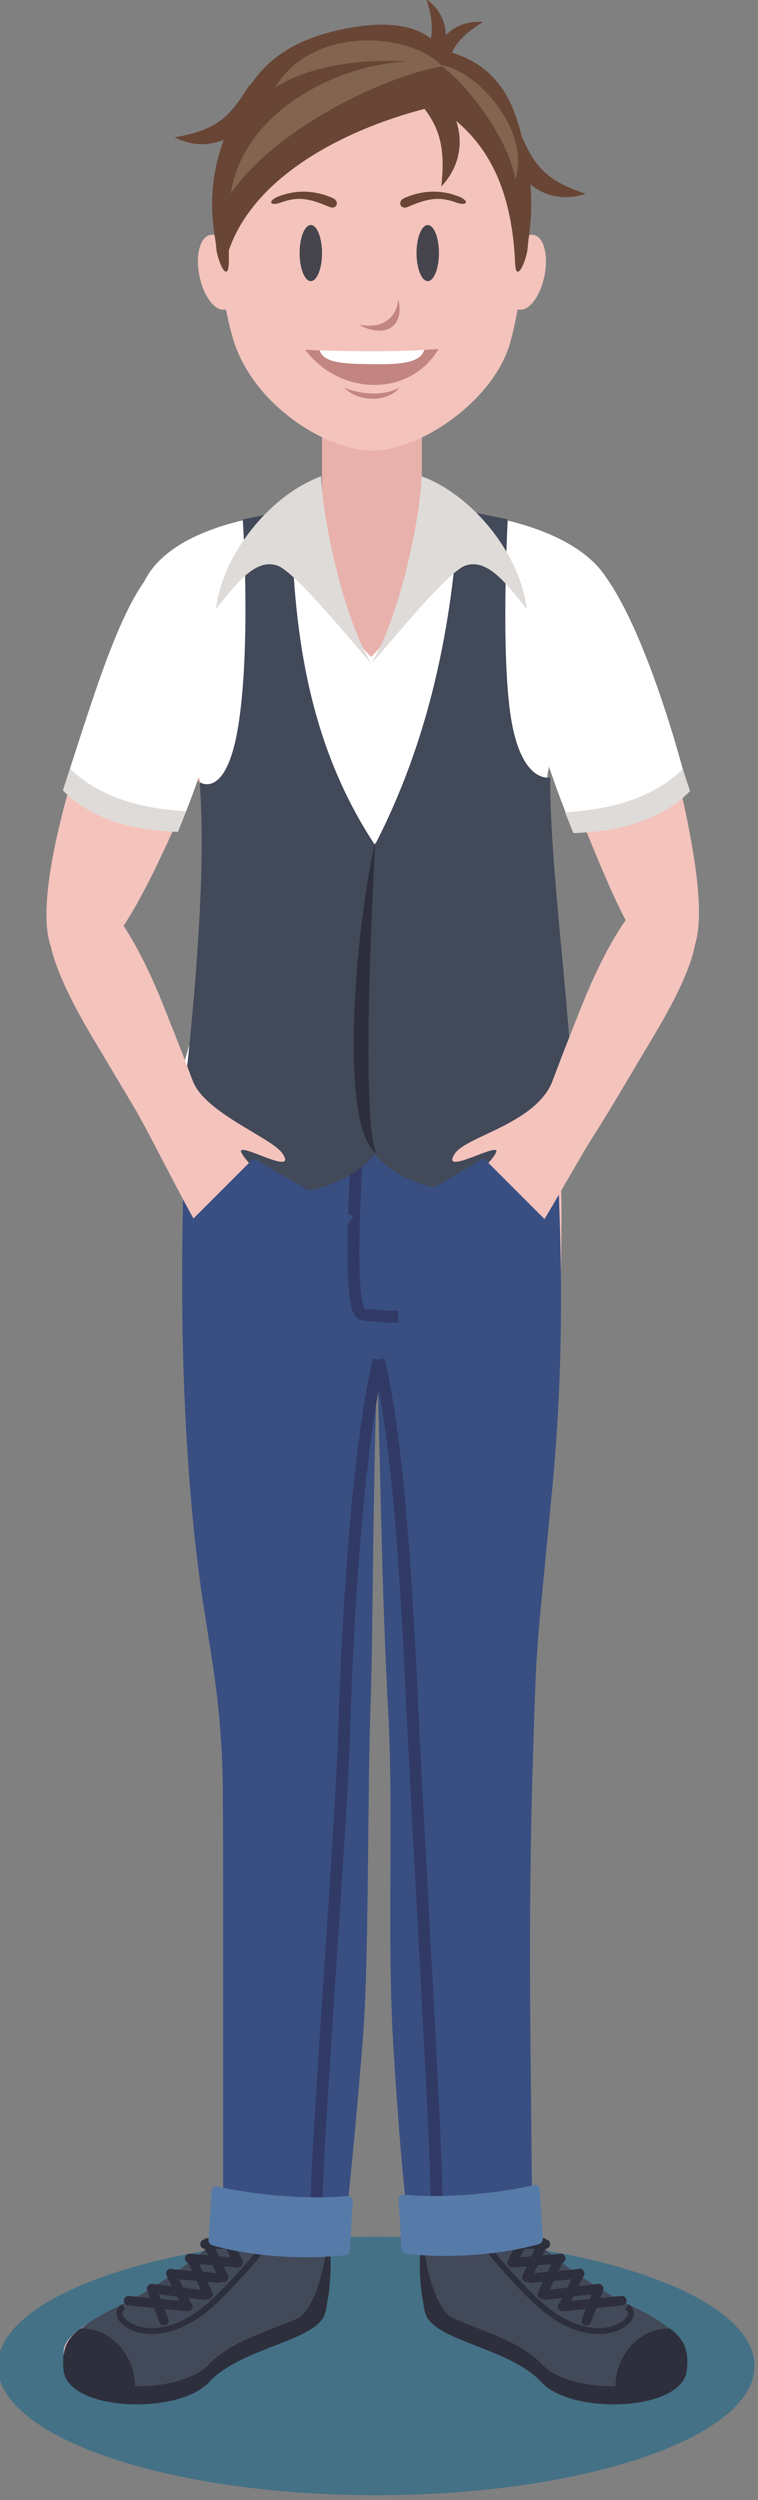 <?xml version="1.0" encoding="UTF-8" standalone="no"?>
<!-- Created with Inkscape (http://www.inkscape.org/) -->

<svg
   xmlns:dc="http://purl.org/dc/elements/1.1/"
   xmlns:cc="http://creativecommons.org/ns#"
   xmlns:rdf="http://www.w3.org/1999/02/22-rdf-syntax-ns#"
   xmlns:svg="http://www.w3.org/2000/svg"
   xmlns="http://www.w3.org/2000/svg"
   xmlns:sodipodi="http://sodipodi.sourceforge.net/DTD/sodipodi-0.dtd"
   xmlns:inkscape="http://www.inkscape.org/namespaces/inkscape"
   width="16.059mm"
   height="52.917mm"
   viewBox="0 0 16.059 52.917"
   version="1.1"
   id="svg6853"
   inkscape:version="0.92.3 (2405546, 2018-03-11)"
   sodipodi:docname="2.svg">
  <rect x="0" y="0" width="16.059" height="52.917" fill="#808080" stroke="none"/>
  <defs
     id="defs6847" />
  <sodipodi:namedview
     id="base"
     pagecolor="#ffffff"
     bordercolor="#666666"
     borderopacity="1.0"
     inkscape:pageopacity="0.0"
     inkscape:pageshadow="2"
     inkscape:zoom="0.35"
     inkscape:cx="675.76437"
     inkscape:cy="-442.75285"
     inkscape:document-units="mm"
     inkscape:current-layer="layer1"
     showgrid="false"
     fit-margin-top="0"
     fit-margin-left="0"
     fit-margin-right="0"
     fit-margin-bottom="0"
     inkscape:window-width="1613"
     inkscape:window-height="995"
     inkscape:window-x="67"
     inkscape:window-y="27"
     inkscape:window-maximized="1" />
  <g
     inkscape:label="Layer 1"
     inkscape:groupmode="layer"
     id="layer1"
     transform="translate(199.963,21.228)">
    <g
       transform="matrix(0.079,0,0,0.079,-230.786,-31.78)"
       id="g6752">
      <path
         inkscape:connector-curvature="0"
         d="m 454.5,599.024 c 2.849,36.24 -1.001,154.224 15.276,136.127 12.209,-13.572 15.797,-85.537 17.88,-104.711 6.657,-61.305 -41.411,-136.361 -33.156,-31.416"
         style="fill:#f3c3bc;fill-opacity:1;fill-rule:evenodd;stroke:none;stroke-width:0.133"
         id="path936" />
      <path
         inkscape:connector-curvature="0"
         d="m 526.535,599.024 c -2.849,36.24 1,154.224 -15.277,136.127 -12.208,-13.571 -11.129,-84.953 -13.211,-104.128 -6.657,-61.304 36.743,-136.944 28.488,-31.999"
         style="fill:#f3c3bc;fill-opacity:1;fill-rule:evenodd;stroke:none;stroke-width:0.133"
         id="path938" />
      <path
         inkscape:connector-curvature="0"
         d="m 491.036,802.14 c 55.893,0 101.479,-15.553 101.479,-34.624 0,-19.069 -45.585,-34.624 -101.479,-34.624 -55.893,0 -101.479,15.555 -101.479,34.624 0,19.071 45.585,34.624 101.479,34.624"
         style="fill:#447186;fill-opacity:1;fill-rule:evenodd;stroke:none;stroke-width:0.133"
         id="path940" />
      <path
         inkscape:connector-curvature="0"
         d="m 477.587,740.413 c 0.507,5.652 0.737,10.647 -0.404,13.455 -2.884,7.101 -22.459,8.78 -31.011,18.024 -7.964,8.608 -36.697,7.873 -38.871,-2.659 -0.227,-1.1 -0.449,-4.947 0.311,-6.085 2.301,-3.453 9.175,-4.293 16.451,-7.505 3.076,-1.359 10.708,-8.592 19.431,-14.959 0.16,-0.116 0.319,-0.236 0.479,-0.355 1.808,-0.063 3.483,0.289 5.037,1.119 4.06,2.165 3.248,4.872 7.849,5.684 4.6,0.811 15.697,0.54 18.132,-5.684 0.893,-0.319 1.756,-0.665 2.596,-1.035"
         style="fill:#2e2f3d;fill-opacity:1;fill-rule:evenodd;stroke:none;stroke-width:0.133"
         id="path942" />
      <path
         inkscape:connector-curvature="0"
         d="m 476.844,709.805 c -3.043,10.357 3.223,32.068 0.339,39.168 -2.884,7.101 -22.459,8.781 -31.011,18.025 -7.964,8.608 -36.697,7.872 -38.871,-2.66 -0.915,-4.437 7.084,-9.32 16.761,-13.591 3.075,-1.357 12.131,-7.488 20.852,-13.853 8.396,-6.128 15.308,-18.596 15.047,-23.707 -0.725,-14.211 20.457,-15.552 16.883,-3.383"
         style="fill:#f3c3bc;fill-opacity:1;fill-rule:evenodd;stroke:none;stroke-width:0.133"
         id="path944" />
      <path
         inkscape:connector-curvature="0"
         d="m 476.347,721.184 c 2.563,8.159 1.976,24.983 0.836,27.789 -2.883,7.1 -22.459,8.781 -31.011,18.025 -7.964,8.607 -35.964,7.977 -38.136,-2.555 -0.915,-4.437 5.877,-9.425 15.552,-13.696 1.849,-0.816 19.293,-10.58 27.575,-20.361 1.908,-2.253 0.292,-6.315 -0.801,-8.267 -1.668,-2.98 14.497,-6.264 14.876,-1.245 0.097,1.271 0.963,3.361 0.876,5.221 10.887,1.337 9.56,-2.567 10.233,-4.912"
         style="fill:#424959;fill-opacity:1;fill-rule:evenodd;stroke:none;stroke-width:0.133"
         id="path946" />
      <path
         inkscape:connector-curvature="0"
         d="m 466.831,726.216 c -2.016,6.049 -16.093,21.893 -22.496,26.755 -14.539,11.04 -25.781,1.417 -21.007,-1.341"
         style="fill:none;stroke:#2e2f3d;stroke-width:1.6;stroke-linecap:butt;stroke-linejoin:miter;stroke-miterlimit:22.926;stroke-dasharray:none;stroke-opacity:1"
         id="path948" />
      <path
         inkscape:connector-curvature="0"
         d="m 445.967,748.308 -4.299,-9.221"
         style="fill:none;stroke:#2e2f3d;stroke-width:2.56;stroke-linecap:round;stroke-linejoin:round;stroke-miterlimit:22.926;stroke-dasharray:none;stroke-opacity:1"
         id="path950" />
      <path
         inkscape:connector-curvature="0"
         d="m 450.111,743.735 -4.3,-9.221"
         style="fill:none;stroke:#2e2f3d;stroke-width:2.56;stroke-linecap:round;stroke-linejoin:round;stroke-miterlimit:22.926;stroke-dasharray:none;stroke-opacity:1"
         id="path952" />
      <path
         inkscape:connector-curvature="0"
         d="m 454.061,739.779 -4.199,-8.412"
         style="fill:none;stroke:#2e2f3d;stroke-width:2.56;stroke-linecap:round;stroke-linejoin:round;stroke-miterlimit:22.926;stroke-dasharray:none;stroke-opacity:1"
         id="path954" />
      <path
         inkscape:connector-curvature="0"
         d="m 436.155,742.825 12.695,1.121"
         style="fill:none;stroke:#2e2f3d;stroke-width:2.56;stroke-linecap:round;stroke-linejoin:round;stroke-miterlimit:22.926;stroke-dasharray:none;stroke-opacity:1"
         id="path956" />
      <path
         inkscape:connector-curvature="0"
         d="m 441.029,738.697 12.693,1.12"
         style="fill:none;stroke:#2e2f3d;stroke-width:2.56;stroke-linecap:round;stroke-linejoin:round;stroke-miterlimit:22.926;stroke-dasharray:none;stroke-opacity:1"
         id="path958" />
      <path
         inkscape:connector-curvature="0"
         d="m 445.163,734.852 12.903,-0.032"
         style="fill:none;stroke:#2e2f3d;stroke-width:2.56;stroke-linecap:round;stroke-linejoin:round;stroke-miterlimit:22.926;stroke-dasharray:none;stroke-opacity:1"
         id="path960" />
      <path
         inkscape:connector-curvature="0"
         d="m 440.125,750.993 -4.141,-8.275"
         style="fill:none;stroke:#2e2f3d;stroke-width:2.56;stroke-linecap:round;stroke-linejoin:round;stroke-miterlimit:22.926;stroke-dasharray:none;stroke-opacity:1"
         id="path962" />
      <path
         inkscape:connector-curvature="0"
         d="m 430.944,746.773 14.115,1.752"
         style="fill:none;stroke:#2e2f3d;stroke-width:2.56;stroke-linecap:round;stroke-linejoin:round;stroke-miterlimit:22.926;stroke-dasharray:none;stroke-opacity:1"
         id="path964" />
      <path
         inkscape:connector-curvature="0"
         d="m 424.657,750.021 15.896,1.543"
         style="fill:none;stroke:#2e2f3d;stroke-width:2.56;stroke-linecap:round;stroke-linejoin:round;stroke-miterlimit:22.926;stroke-dasharray:none;stroke-opacity:1"
         id="path966" />
      <path
         inkscape:connector-curvature="0"
         d="m 434.152,755.395 -3.303,-8.589"
         style="fill:none;stroke:#2e2f3d;stroke-width:2.56;stroke-linecap:round;stroke-linejoin:round;stroke-miterlimit:22.926;stroke-dasharray:none;stroke-opacity:1"
         id="path968" />
      <path
         inkscape:connector-curvature="0"
         d="m 426.387,772.899 c -10.159,1.193 -19.828,-0.533 -19.085,-8.56 0.209,-2.257 1.319,-4.553 4.419,-6.865 0.119,-0.003 0.237,-0.004 0.356,-0.004 7.789,0 14.125,6.872 14.311,15.429"
         style="fill:#2e2f3d;fill-opacity:1;fill-rule:evenodd;stroke:none;stroke-width:0.133"
         id="path970" />
      <path
         inkscape:connector-curvature="0"
         d="m 478.207,731.932 c 1.316,7.459 0.281,17.145 -0.489,19.044 -0.868,2.137 -3.672,4.019 -6.928,3.293 5.261,-4.745 7.008,-17.379 7.417,-22.337"
         style="fill:#2e2f3d;fill-opacity:1;fill-rule:evenodd;stroke:none;stroke-width:0.133"
         id="path972" />
      <path
         inkscape:connector-curvature="0"
         d="m 503.995,740.413 c -0.507,5.652 -0.737,10.647 0.403,13.455 2.884,7.101 22.459,8.78 31.012,18.024 7.963,8.608 36.696,7.873 38.869,-2.659 0.228,-1.1 0.449,-4.947 -0.309,-6.085 -2.303,-3.453 -9.175,-4.293 -16.451,-7.505 -3.076,-1.359 -10.708,-8.592 -19.432,-14.959 -0.159,-0.116 -0.319,-0.236 -0.477,-0.355 -1.809,-0.063 -3.484,0.289 -5.039,1.119 -4.059,2.165 -3.248,4.872 -7.848,5.684 -4.601,0.811 -15.697,0.54 -18.133,-5.684 -0.892,-0.319 -1.755,-0.665 -2.595,-1.035"
         style="fill:#2e2f3d;fill-opacity:1;fill-rule:evenodd;stroke:none;stroke-width:0.133"
         id="path974" />
      <path
         inkscape:connector-curvature="0"
         d="m 505.235,721.184 c -2.563,8.159 -1.976,24.983 -0.837,27.789 2.884,7.1 22.46,8.781 31.012,18.025 7.963,8.607 35.963,7.977 38.135,-2.555 0.916,-4.437 -5.876,-9.425 -15.552,-13.696 -1.939,-0.856 -21.02,-11.547 -28.711,-21.783 -1.335,-1.776 0.943,-7.108 1.42,-8.809 0.951,-3.392 -14.753,-3.921 -15.759,0.407 -0.288,1.237 -0.692,3.62 0.525,5.533 -10.887,1.337 -9.561,-2.567 -10.233,-4.912"
         style="fill:#424959;fill-opacity:1;fill-rule:evenodd;stroke:none;stroke-width:0.133"
         id="path976" />
      <path
         inkscape:connector-curvature="0"
         d="m 514.751,726.216 c 2.016,6.049 16.093,21.893 22.496,26.755 14.537,11.04 25.781,1.417 21.007,-1.341"
         style="fill:none;stroke:#2e2f3d;stroke-width:1.6;stroke-linecap:butt;stroke-linejoin:miter;stroke-miterlimit:22.926;stroke-dasharray:none;stroke-opacity:1"
         id="path978" />
      <path
         inkscape:connector-curvature="0"
         d="m 535.613,748.308 4.3,-9.221"
         style="fill:none;stroke:#2e2f3d;stroke-width:2.56;stroke-linecap:round;stroke-linejoin:round;stroke-miterlimit:22.926;stroke-dasharray:none;stroke-opacity:1"
         id="path980" />
      <path
         inkscape:connector-curvature="0"
         d="m 531.471,743.735 4.299,-9.221"
         style="fill:none;stroke:#2e2f3d;stroke-width:2.56;stroke-linecap:round;stroke-linejoin:round;stroke-miterlimit:22.926;stroke-dasharray:none;stroke-opacity:1"
         id="path982" />
      <path
         inkscape:connector-curvature="0"
         d="m 527.52,739.779 4.199,-8.412"
         style="fill:none;stroke:#2e2f3d;stroke-width:2.56;stroke-linecap:round;stroke-linejoin:round;stroke-miterlimit:22.926;stroke-dasharray:none;stroke-opacity:1"
         id="path984" />
      <path
         inkscape:connector-curvature="0"
         d="m 545.425,742.825 -12.693,1.121"
         style="fill:none;stroke:#2e2f3d;stroke-width:2.56;stroke-linecap:round;stroke-linejoin:round;stroke-miterlimit:22.926;stroke-dasharray:none;stroke-opacity:1"
         id="path986" />
      <path
         inkscape:connector-curvature="0"
         d="m 540.552,738.697 -12.693,1.12"
         style="fill:none;stroke:#2e2f3d;stroke-width:2.56;stroke-linecap:round;stroke-linejoin:round;stroke-miterlimit:22.926;stroke-dasharray:none;stroke-opacity:1"
         id="path988" />
      <path
         inkscape:connector-curvature="0"
         d="m 536.419,734.852 -12.904,-0.032"
         style="fill:none;stroke:#2e2f3d;stroke-width:2.56;stroke-linecap:round;stroke-linejoin:round;stroke-miterlimit:22.926;stroke-dasharray:none;stroke-opacity:1"
         id="path990" />
      <path
         inkscape:connector-curvature="0"
         d="m 541.456,750.993 4.141,-8.275"
         style="fill:none;stroke:#2e2f3d;stroke-width:2.56;stroke-linecap:round;stroke-linejoin:round;stroke-miterlimit:22.926;stroke-dasharray:none;stroke-opacity:1"
         id="path992" />
      <path
         inkscape:connector-curvature="0"
         d="m 550.637,746.773 -14.116,1.752"
         style="fill:none;stroke:#2e2f3d;stroke-width:2.56;stroke-linecap:round;stroke-linejoin:round;stroke-miterlimit:22.926;stroke-dasharray:none;stroke-opacity:1"
         id="path994" />
      <path
         inkscape:connector-curvature="0"
         d="m 556.924,750.021 -15.896,1.543"
         style="fill:none;stroke:#2e2f3d;stroke-width:2.56;stroke-linecap:round;stroke-linejoin:round;stroke-miterlimit:22.926;stroke-dasharray:none;stroke-opacity:1"
         id="path996" />
      <path
         inkscape:connector-curvature="0"
         d="m 547.429,755.395 3.301,-8.589"
         style="fill:none;stroke:#2e2f3d;stroke-width:2.56;stroke-linecap:round;stroke-linejoin:round;stroke-miterlimit:22.926;stroke-dasharray:none;stroke-opacity:1"
         id="path998" />
      <path
         inkscape:connector-curvature="0"
         d="m 555.193,772.899 c 10.159,1.193 19.829,-0.533 19.085,-8.56 -0.208,-2.257 -1.317,-4.553 -4.419,-6.865 -0.117,-0.003 -0.236,-0.004 -0.355,-0.004 -7.789,0 -14.127,6.872 -14.312,15.429"
         style="fill:#2e2f3d;fill-opacity:1;fill-rule:evenodd;stroke:none;stroke-width:0.133"
         id="path1000" />
      <path
         inkscape:connector-curvature="0"
         d="m 503.373,731.932 c -1.315,7.459 -0.28,17.145 0.491,19.044 0.867,2.137 3.672,4.019 6.927,3.293 -5.26,-4.745 -7.007,-17.379 -7.417,-22.337"
         style="fill:#2e2f3d;fill-opacity:1;fill-rule:evenodd;stroke:none;stroke-width:0.133"
         id="path1002" />
      <path
         inkscape:connector-curvature="0"
         d="m 568.973,329.925 c 8.756,33.968 12.812,59.351 2.643,62.484 -10.168,3.133 -18.989,-24.448 -30.308,-50.713 -33.408,-77.523 9.38,-82.709 27.665,-11.771"
         style="fill:#f3c3bc;fill-opacity:1;fill-rule:evenodd;stroke:none;stroke-width:0.133"
         id="path1004" />
      <path
         inkscape:connector-curvature="0"
         d="m 489.963,483.559 c -44.512,0 -55.257,-44.344 -42.077,-78.675 5.716,-14.884 1.825,-43.36 -6.297,-68.016 -3.968,-12.045 -11.105,-21.028 -14.453,-31.235 -15.749,-47.993 140.936,-44.727 126.785,-1.595 -3.512,10.701 -11.661,20.525 -15.847,33.424 -7.977,24.585 -10.888,52.891 -5.309,67.423 14.297,37.237 6.396,78.673 -42.801,78.673"
         style="fill:#e9b1ab;fill-opacity:1;fill-rule:evenodd;stroke:none;stroke-width:0.133"
         id="path1006" />
      <path
         inkscape:connector-curvature="0"
         d="m 439.923,456.573 c -0.387,92.976 14.956,137.232 30.635,137.232 15.68,0 17.905,-87.056 15.767,-119.229 -6.528,-98.257 -46.077,-96.025 -46.401,-18.003"
         style="fill:#f3c3bc;fill-opacity:1;fill-rule:evenodd;stroke:none;stroke-width:0.133"
         id="path1008" />
      <path
         inkscape:connector-curvature="0"
         d="m 540.737,458.827 c -0.012,90.368 -14.581,134.979 -30.261,134.979 -15.679,0 -17.904,-87.056 -15.767,-119.229 6.529,-98.257 46.037,-93.772 46.028,-15.749"
         style="fill:#f3c3bc;fill-opacity:1;fill-rule:evenodd;stroke:none;stroke-width:0.133"
         id="path1010" />
      <path
         inkscape:connector-curvature="0"
         d="m 412.757,331.457 c -10.541,32.436 -14.343,57.819 -4.175,60.952 10.168,3.133 21.76,-21.677 33.08,-47.943 33.407,-77.52 -6.264,-82.68 -28.905,-13.009"
         style="fill:#f3c3bc;fill-opacity:1;fill-rule:evenodd;stroke:none;stroke-width:0.133"
         id="path1012" />
      <path
         inkscape:connector-curvature="0"
         d="m 439.691,435.705 c -0.408,19.968 -1.841,52.928 1.223,93.732 3.063,40.804 7.895,48.037 8.931,79.009 0.281,8.38 0.087,99.109 0.165,112.113 9.939,2.76 23.615,4.513 33.553,2.011 0.86,-8.031 2.173,-21.216 3.896,-42.449 1.721,-21.232 1.192,-64.411 2.072,-89.365 0.736,-20.847 0.323,-40.009 1.779,-93.461 1.195,46.531 1.345,63.428 3.012,96.04 1.384,27.095 -0.355,59.6 1.221,86.549 1.577,26.949 3.267,42.179 3.267,42.179 10.888,1.709 23.111,1.499 34,-2.055 -0.316,-38.376 -1.063,-70.728 0.235,-114.052 1.039,-34.679 0.888,-28.047 5.169,-72.943 4.281,-44.896 1.631,-77.34 1.223,-97.308 -13.529,-15.693 -86.217,-15.693 -99.745,0"
         style="fill:#394f82;fill-opacity:1;fill-rule:evenodd;stroke:none;stroke-width:0.133"
         id="path1014" />
      <path
         inkscape:connector-curvature="0"
         d="m 491.748,497.884 c 6.029,25.512 7.976,71.884 9.276,99.265 1.301,27.383 6.243,111.332 6.243,126.64"
         style="fill:none;stroke:#313a65;stroke-width:3.2;stroke-linecap:butt;stroke-linejoin:miter;stroke-miterlimit:22.926;stroke-dasharray:none;stroke-opacity:1"
         id="path1016" />
      <path
         inkscape:connector-curvature="0"
         d="m 485.789,444.803 c -0.399,6.824 -2.391,40.323 1.595,40.943 3.985,0.621 9.564,0.621 9.564,0.621"
         style="fill:none;stroke:#313a65;stroke-width:3.2;stroke-linecap:butt;stroke-linejoin:miter;stroke-miterlimit:22.926;stroke-dasharray:none;stroke-opacity:1"
         id="path1018" />
      <path
         inkscape:connector-curvature="0"
         d="m 491.748,497.884 c -6.031,25.512 -8.561,74.217 -9.277,99.265 -0.717,25.049 -7.381,111.047 -7.381,126.355"
         style="fill:none;stroke:#313a65;stroke-width:3.2;stroke-linecap:butt;stroke-linejoin:miter;stroke-miterlimit:22.926;stroke-dasharray:none;stroke-opacity:1"
         id="path1020" />
      <path
         inkscape:connector-curvature="0"
         d="m 448.263,719.371 c 11.175,2.495 24.367,3.557 35.324,2.596 0.707,-0.061 1.245,0.731 1.197,1.505 -0.268,4.347 -0.536,8.693 -0.804,13.039 -0.048,0.776 -0.667,1.239 -1.371,1.315 -11.201,1.199 -24.385,0.433 -35.325,-2.597 -0.687,-0.189 -1.245,-0.729 -1.197,-1.504 0.268,-4.347 0.536,-8.693 0.804,-13.04 0.048,-0.775 0.679,-1.469 1.372,-1.313"
         style="fill:#577ba8;fill-opacity:1;fill-rule:evenodd;stroke:none;stroke-width:0.133"
         id="path1022" />
      <path
         inkscape:connector-curvature="0"
         d="m 574.765,345.345 c -9.36,8.259 -19.697,11.624 -30.816,11.095 -24.92,-60.415 -13.123,-83.513 2.656,-74.337 10.896,6.335 22.403,40.448 28.16,63.243"
         style="fill:#ffffff;fill-opacity:1;fill-rule:evenodd;stroke:none;stroke-width:0.133"
         id="path1024" />
      <path
         inkscape:connector-curvature="0"
         d="m 476.52,222.147 h 26.781 v 51.904 c 0,7.365 -6.025,13.391 -13.389,13.391 h -10e-4 c -7.365,0 -13.391,-6.025 -13.391,-13.391 v -51.904"
         style="fill:#e9b1ab;fill-opacity:1;fill-rule:evenodd;stroke:none;stroke-width:0.133"
         id="path1026" />
      <path
         inkscape:connector-curvature="0"
         d="m 436.425,431.564 c 0.777,-6.253 7.157,-27.159 9.236,-33.18 4.605,-13.339 3.261,-37.393 -2.575,-58.14 -3.947,-14.027 -11.183,-24.575 -15.299,-36.803 -4.987,-19.247 14.032,-30.539 44.032,-32.947 2.248,8.543 7.275,28.719 17.887,39.096 9.909,-9.824 17.273,-29.713 19.317,-39.263 30.667,2.511 50.139,14.705 45.549,31.559 -2.832,10.397 -9.659,9.629 -13.773,21.928 -8.099,24.2 -3.876,55.187 -2.685,73.327 0.464,7.059 5.479,27.853 6.235,34.461 -25.087,14.356 -78.388,11.943 -107.924,-0.039"
         style="fill:#ffffff;fill-opacity:1;fill-rule:evenodd;stroke:none;stroke-width:0.133"
         id="path1028" />
      <path
         inkscape:connector-curvature="0"
         d="m 490.172,143.213 c 42.127,-0.267 45.377,49.213 37.009,81.493 -4.239,16.347 -24.636,29.613 -37.009,29.613 -12.724,0 -32.455,-12.533 -37.56,-30.133 -9.209,-31.733 -2.651,-80.707 37.56,-80.973"
         style="fill:#f3c3bc;fill-opacity:1;fill-rule:evenodd;stroke:none;stroke-width:0.133"
         id="path1030" />
      <path
         inkscape:connector-curvature="0"
         d="m 473.52,208.893 c 1.656,0 3.005,-3.373 3.005,-7.52 0,-4.133 -1.349,-7.507 -3.005,-7.507 -1.656,0 -3.007,3.373 -3.007,7.507 0,4.147 1.351,7.52 3.007,7.52"
         style="fill:#46454e;fill-opacity:1;fill-rule:evenodd;stroke:none;stroke-width:0.133"
         id="path1032" />
      <path
         inkscape:connector-curvature="0"
         d="m 504.875,208.893 c 1.656,0 3.007,-3.373 3.007,-7.52 0,-4.133 -1.351,-7.507 -3.007,-7.507 -1.656,0 -3.007,3.373 -3.007,7.507 0,4.147 1.351,7.52 3.007,7.52"
         style="fill:#46454e;fill-opacity:1;fill-rule:evenodd;stroke:none;stroke-width:0.133"
         id="path1034" />
      <path
         inkscape:connector-curvature="0"
         d="m 486.308,220.533 c 7.487,1.56 10.563,-3.013 10.613,-6.853 1.909,7.067 -3.207,10.88 -10.613,6.853"
         style="fill:#c38581;fill-opacity:1;fill-rule:evenodd;stroke:none;stroke-width:0.133"
         id="path1036" />
      <path
         inkscape:connector-curvature="0"
         d="m 498.624,186.627 c 2.992,-1.32 8.263,-2.84 14.451,-0.453 3.096,1.187 2.528,2.8 -0.712,1.613 -5.007,-1.827 -8.2,-0.707 -12.941,1.253 -1.836,0.76 -2.833,-1.52 -0.797,-2.413"
         style="fill:#684535;fill-opacity:1;fill-rule:evenodd;stroke:none;stroke-width:0.133"
         id="path1038" />
      <path
         inkscape:connector-curvature="0"
         d="m 479.377,186.627 c -2.993,-1.32 -8.263,-2.84 -14.451,-0.453 -3.097,1.187 -2.529,2.8 0.711,1.613 5.008,-1.827 8.201,-0.707 12.941,1.253 1.837,0.76 2.833,-1.52 0.799,-2.413"
         style="fill:#684535;fill-opacity:1;fill-rule:evenodd;stroke:none;stroke-width:0.133"
         id="path1040" />
      <path
         inkscape:connector-curvature="0"
         d="m 446.5,196.52 c 2.697,-0.547 5.796,3.48 6.92,9.013 1.125,5.52 -0.151,10.44 -2.848,10.987 -2.699,0.56 -5.796,-3.48 -6.921,-9 -1.124,-5.533 0.151,-10.453 2.849,-11"
         style="fill:#f3c3bc;fill-opacity:1;fill-rule:evenodd;stroke:none;stroke-width:0.133"
         id="path1042" />
      <path
         inkscape:connector-curvature="0"
         d="m 533.323,196.52 c -2.699,-0.547 -5.796,3.48 -6.921,9.013 -1.124,5.52 0.151,10.44 2.848,10.987 2.699,0.56 5.797,-3.48 6.921,-9 1.124,-5.533 -0.151,-10.453 -2.848,-11"
         style="fill:#f3c3bc;fill-opacity:1;fill-rule:evenodd;stroke:none;stroke-width:0.133"
         id="path1044" />
      <path
         inkscape:connector-curvature="0"
         d="m 448.139,199.827 c 0.24,3.64 3.588,11.147 3.399,2.64 -0.188,-8.493 0.945,-29.84 9.823,-38.72 8.876,-8.88 19.076,-3.773 28.332,-3.773 0.073,0 0.145,0 0.219,-0.013 0.073,0.013 0.145,0.013 0.22,0.013 9.255,0 19.455,-5.107 28.332,3.773 8.877,8.88 10.011,30.227 9.821,38.72 -0.189,8.507 3.16,1 3.4,-2.64 0.284,-4.307 2.853,-13.773 -1.968,-31.133 -2.068,-7.453 -5.919,-18.507 -21.219,-21.747 -5.797,-8.8 -19.445,-6.867 -24.905,-5.853 -21.552,3.973 -27.164,14.853 -32.193,26.76 -7.009,16.6 -3.544,27.667 -3.26,31.973"
         style="fill:#684535;fill-opacity:1;fill-rule:evenodd;stroke:none;stroke-width:0.133"
         id="path1046" />
      <path
         inkscape:connector-curvature="0"
         d="m 507.777,227.067 c -10.064,0.827 -25.193,0.72 -35.733,0.227 9.101,12.253 27.908,12.933 35.733,-0.227"
         style="fill:#c38581;fill-opacity:1;fill-rule:evenodd;stroke:none;stroke-width:0.133"
         id="path1048" />
      <path
         inkscape:connector-curvature="0"
         d="m 503.923,227.333 c -8.512,0.467 -19.28,0.413 -28.024,0.107 1.012,3.373 6.392,3.613 13.968,3.707 7.607,0.107 13.016,-0.307 14.056,-3.813"
         style="fill:#ffffff;fill-opacity:1;fill-rule:evenodd;stroke:none;stroke-width:0.133"
         id="path1050" />
      <path
         inkscape:connector-curvature="0"
         d="m 497.347,237.373 c -3.841,2.267 -10.169,2.04 -14.871,0.08 3.787,3.867 11.613,4.067 14.871,-0.08"
         style="fill:#c38581;fill-opacity:1;fill-rule:evenodd;stroke:none;stroke-width:0.133"
         id="path1052" />
      <path
         inkscape:connector-curvature="0"
         d="m 528.277,203.387 c -1.4,-27.32 -13.336,-37.88 -27.656,-44.973 23.828,-6.907 33.312,11.947 27.656,44.973"
         style="fill:#684535;fill-opacity:1;fill-rule:evenodd;stroke:none;stroke-width:0.133"
         id="path1054" />
      <path
         inkscape:connector-curvature="0"
         d="m 450.429,204.56 c 5.999,-27.32 43.239,-40.853 63.949,-43.933 -51.263,-21.267 -68.321,6.52 -63.949,43.933"
         style="fill:#684535;fill-opacity:1;fill-rule:evenodd;stroke:none;stroke-width:0.133"
         id="path1056" />
      <path
         inkscape:connector-curvature="0"
         d="m 508.503,183.547 c 1.669,-14.4 -2.533,-18.747 -8.979,-26.173 9.451,-3.84 20.527,13.92 8.979,26.173"
         style="fill:#684535;fill-opacity:1;fill-rule:evenodd;stroke:none;stroke-width:0.133"
         id="path1058" />
      <path
         inkscape:connector-curvature="0"
         d="m 504.528,133.36 c 3.071,9.64 0.776,13.173 -2.639,19.12 6.977,1.36 12.177,-12.267 2.639,-19.12"
         style="fill:#684535;fill-opacity:1;fill-rule:evenodd;stroke:none;stroke-width:0.133"
         id="path1060" />
      <path
         inkscape:connector-curvature="0"
         d="m 519.695,139.48 c -8.64,5.253 -9.228,9.427 -10.551,16.147 -6.159,-3.547 -1.137,-17.24 10.551,-16.147"
         style="fill:#684535;fill-opacity:1;fill-rule:evenodd;stroke:none;stroke-width:0.133"
         id="path1062" />
      <path
         inkscape:connector-curvature="0"
         d="m 437.004,170.36 c 12.689,-2.107 15.364,-6.747 20.113,-14.053 5.584,7.107 -6.839,20.893 -20.113,14.053"
         style="fill:#684535;fill-opacity:1;fill-rule:evenodd;stroke:none;stroke-width:0.133"
         id="path1064" />
      <path
         inkscape:connector-curvature="0"
         d="m 547.239,185.48 c -12.249,-3.933 -14.221,-8.92 -17.86,-16.84 -6.557,6.227 3.733,21.667 17.86,16.84"
         style="fill:#684535;fill-opacity:1;fill-rule:evenodd;stroke:none;stroke-width:0.133"
         id="path1066" />
      <path
         inkscape:connector-curvature="0"
         d="m 468.307,270.08 c 0.291,32.231 4.472,63.489 23.228,91.104 l 0.019,80.64 c -12.521,16.077 -41.052,13.947 -54.176,2.165 3.259,-24.288 8.605,-72.443 6.323,-100.86 0,0 7.465,5.293 10.593,-16.577 3.129,-21.872 0.973,-53.825 0.973,-53.825 l 13.04,-2.647"
         style="fill:#424959;fill-opacity:1;fill-rule:evenodd;stroke:none;stroke-width:0.133"
         id="path1068" />
      <path
         inkscape:connector-curvature="0"
         d="m 513.287,270.08 c -1.788,30.98 -7.967,62.145 -23.228,91.104 l -0.26,80.64 c 12.523,16.077 40.793,11.871 53.919,0.089 1.504,-24.647 -6.136,-71.623 -5.999,-100.039 0,0 -7.465,1.885 -10.42,-15.323 -2.953,-17.209 -0.972,-53.825 -0.972,-53.825 l -13.04,-2.647"
         style="fill:#424959;fill-opacity:1;fill-rule:evenodd;stroke:none;stroke-width:0.133"
         id="path1070" />
      <path
         inkscape:connector-curvature="0"
         d="m 564.853,412.185 c -12.3,20.433 -26.937,47.245 -32.907,42.916 -5.183,-3.759 7.06,-33.989 13.948,-51.341 17.895,-45.087 34.968,-39.916 30.66,-17.077 -1.332,7.057 -6.052,16.117 -11.701,25.503"
         style="fill:#f3c3bc;fill-opacity:1;fill-rule:evenodd;stroke:none;stroke-width:0.133"
         id="path1072" />
      <path
         inkscape:connector-curvature="0"
         d="m 415.345,412.185 c 12.313,20.427 26.939,47.245 32.907,42.916 5.183,-3.759 -7.06,-33.989 -13.947,-51.341 -18.245,-45.971 -35.717,-40.509 -30.5,-16.537 1.476,6.776 6.281,16.237 11.54,24.963"
         style="fill:#f3c3bc;fill-opacity:1;fill-rule:evenodd;stroke:none;stroke-width:0.133"
         id="path1074" />
      <path
         inkscape:connector-curvature="0"
         d="m 425.78,429.672 c -4.388,-7.339 13.893,-12.612 15.992,-6.701 3.119,8.772 21.303,15.405 24.153,19.677 4.329,6.487 -12.603,-3.637 -11.032,-0.272 2.017,4.324 18.221,16.981 20.235,22.372 2.013,5.389 -20.909,-15.16 -15.412,-7.475 5.496,7.685 9.719,10.672 9.401,14.629 -0.232,2.897 -16.479,-17.852 -14.052,-10.607 2.007,5.985 5.115,9.572 4.476,12.857 -0.832,4.284 -16.141,-20.76 -14.657,-15.645 1.163,4.008 5.877,8.781 5.348,11.229 -1.396,6.435 -17.539,-28.501 -24.452,-40.065"
         style="fill:#f3c3bc;fill-opacity:1;fill-rule:evenodd;stroke:none;stroke-width:0.133"
         id="path1076" />
      <path
         inkscape:connector-curvature="0"
         d="m 440.541,461.555 17.609,-17.609 26.815,15.608 -28.815,35.62 -15.609,-33.619"
         style="fill:#394f82;fill-opacity:1;fill-rule:evenodd;stroke:none;stroke-width:0.133"
         id="path1078" />
      <path
         inkscape:connector-curvature="0"
         d="m 549.263,427.504 c -0.939,-2.268 -9.259,-9.039 -10.755,-4.753 -4.124,11.809 -23.163,15.129 -26.345,19.897 -4.329,6.487 12.603,-3.637 11.033,-0.272 -2.019,4.324 -18.221,16.981 -20.235,22.372 -2.013,5.389 20.909,-15.16 15.412,-7.475 -5.496,7.685 -9.719,10.672 -9.401,14.629 0.232,2.897 16.479,-17.852 14.051,-10.607 -2.005,5.985 -5.113,9.572 -4.476,12.857 0.833,4.284 16.143,-20.76 14.659,-15.645 -1.163,4.008 -5.88,8.781 -5.348,11.229 1.184,5.46 15.421,-22.941 24.281,-36.324 1.533,-2.319 -2.093,-4.024 -2.876,-5.909"
         style="fill:#f3c3bc;fill-opacity:1;fill-rule:evenodd;stroke:none;stroke-width:0.133"
         id="path1080" />
      <path
         inkscape:connector-curvature="0"
         d="m 537.548,461.555 -17.611,-17.609 -26.815,15.608 28.816,35.62 15.609,-33.619"
         style="fill:#394f82;fill-opacity:1;fill-rule:evenodd;stroke:none;stroke-width:0.133"
         id="path1082" />
      <path
         inkscape:connector-curvature="0"
         d="m 407.047,345.345 c 7.391,7.541 18.153,10.584 30.816,11.095 26.603,-64.489 12.968,-86.679 -4.368,-72.301 -10.12,8.393 -17.324,33.156 -26.448,61.207"
         style="fill:#ffffff;fill-opacity:1;fill-rule:evenodd;stroke:none;stroke-width:0.133"
         id="path1084" />
      <path
         inkscape:connector-curvature="0"
         d="m 533.572,719.02 c -11.175,2.495 -24.367,3.557 -35.324,2.596 -0.707,-0.061 -1.245,0.731 -1.197,1.505 0.268,4.347 0.536,8.693 0.804,13.04 0.048,0.775 0.667,1.239 1.371,1.313 11.201,1.199 24.385,0.433 35.325,-2.596 0.687,-0.191 1.245,-0.731 1.197,-1.505 -0.268,-4.347 -0.536,-8.693 -0.804,-13.039 -0.048,-0.776 -0.679,-1.469 -1.372,-1.315"
         style="fill:#577ba8;fill-opacity:1;fill-rule:evenodd;stroke:none;stroke-width:0.133"
         id="path1086" />
      <path
         inkscape:connector-curvature="0"
         d="m 491.023,442.627 c -10.311,-7.965 -5.285,-61.813 -0.216,-83.555 -1.129,20.988 -3.587,74.011 0.216,83.555"
         style="fill:#2e2f3d;fill-opacity:1;fill-rule:evenodd;stroke:none;stroke-width:0.133"
         id="path1088" />
      <path
         inkscape:connector-curvature="0"
         d="m 489.76,311.383 c 7.955,-13.396 13.176,-39.679 13.471,-50.209 14.152,5.267 26.599,21.363 28.209,35.633 -6.109,-7.799 -10.792,-13.485 -16.359,-11.733 -4.744,1.493 -19.803,20.148 -25.321,26.309"
         style="fill:#dedbd9;fill-opacity:1;fill-rule:evenodd;stroke:none;stroke-width:0.133"
         id="path1090" />
      <path
         inkscape:connector-curvature="0"
         d="m 489.76,311.383 c -7.955,-13.396 -13.176,-39.679 -13.469,-50.209 -14.153,5.267 -26.6,21.363 -28.211,35.633 6.109,-7.799 10.793,-13.485 16.36,-11.733 4.743,1.493 19.803,20.148 25.32,26.309"
         style="fill:#dedbd9;fill-opacity:1;fill-rule:evenodd;stroke:none;stroke-width:0.133"
         id="path1092" />
      <path
         inkscape:connector-curvature="0"
         d="m 407.047,345.345 c 7.391,7.541 18.153,10.584 30.816,11.095 0.772,-1.871 1.507,-3.701 2.211,-5.501 -12.683,-0.741 -23.499,-3.971 -31.133,-11.441 -0.623,1.929 -1.253,3.88 -1.893,5.848"
         style="fill:#dedbd9;fill-opacity:1;fill-rule:evenodd;stroke:none;stroke-width:0.133"
         id="path1094" />
      <path
         inkscape:connector-curvature="0"
         d="m 575.209,345.545 c -7.497,7.651 -18.415,10.737 -31.261,11.256 -0.783,-1.897 -1.528,-3.756 -2.243,-5.581 12.867,-0.752 23.839,-4.028 31.584,-11.607 0.632,1.957 1.271,3.936 1.92,5.932"
         style="fill:#dedbd9;fill-opacity:1;fill-rule:evenodd;stroke:none;stroke-width:0.133"
         id="path1096" />
      <path
         inkscape:connector-curvature="0"
         d="m 452.035,185.493 c 4.172,-27.587 42.175,-39.52 56.809,-34.173 -16.339,2.84 -45.005,16.933 -56.809,34.173"
         style="fill:#83654f;fill-opacity:1;fill-rule:evenodd;stroke:none;stroke-width:0.133"
         id="path1098" />
      <path
         inkscape:connector-curvature="0"
         d="m 463.861,157.147 c 10.132,-17.253 37.117,-14.72 44.955,-5.707 -11.137,-2.773 -32.789,-2.44 -44.955,5.707"
         style="fill:#83654f;fill-opacity:1;fill-rule:evenodd;stroke:none;stroke-width:0.133"
         id="path1100" />
      <path
         inkscape:connector-curvature="0"
         d="m 528.324,181.733 c 4.376,-12.987 -10.303,-29.627 -20.175,-30.733 7.517,5.053 18.927,20.787 20.175,30.733"
         style="fill:#83654f;fill-opacity:1;fill-rule:evenodd;stroke:none;stroke-width:0.133"
         id="path1102" />
    </g>
  </g>
</svg>
